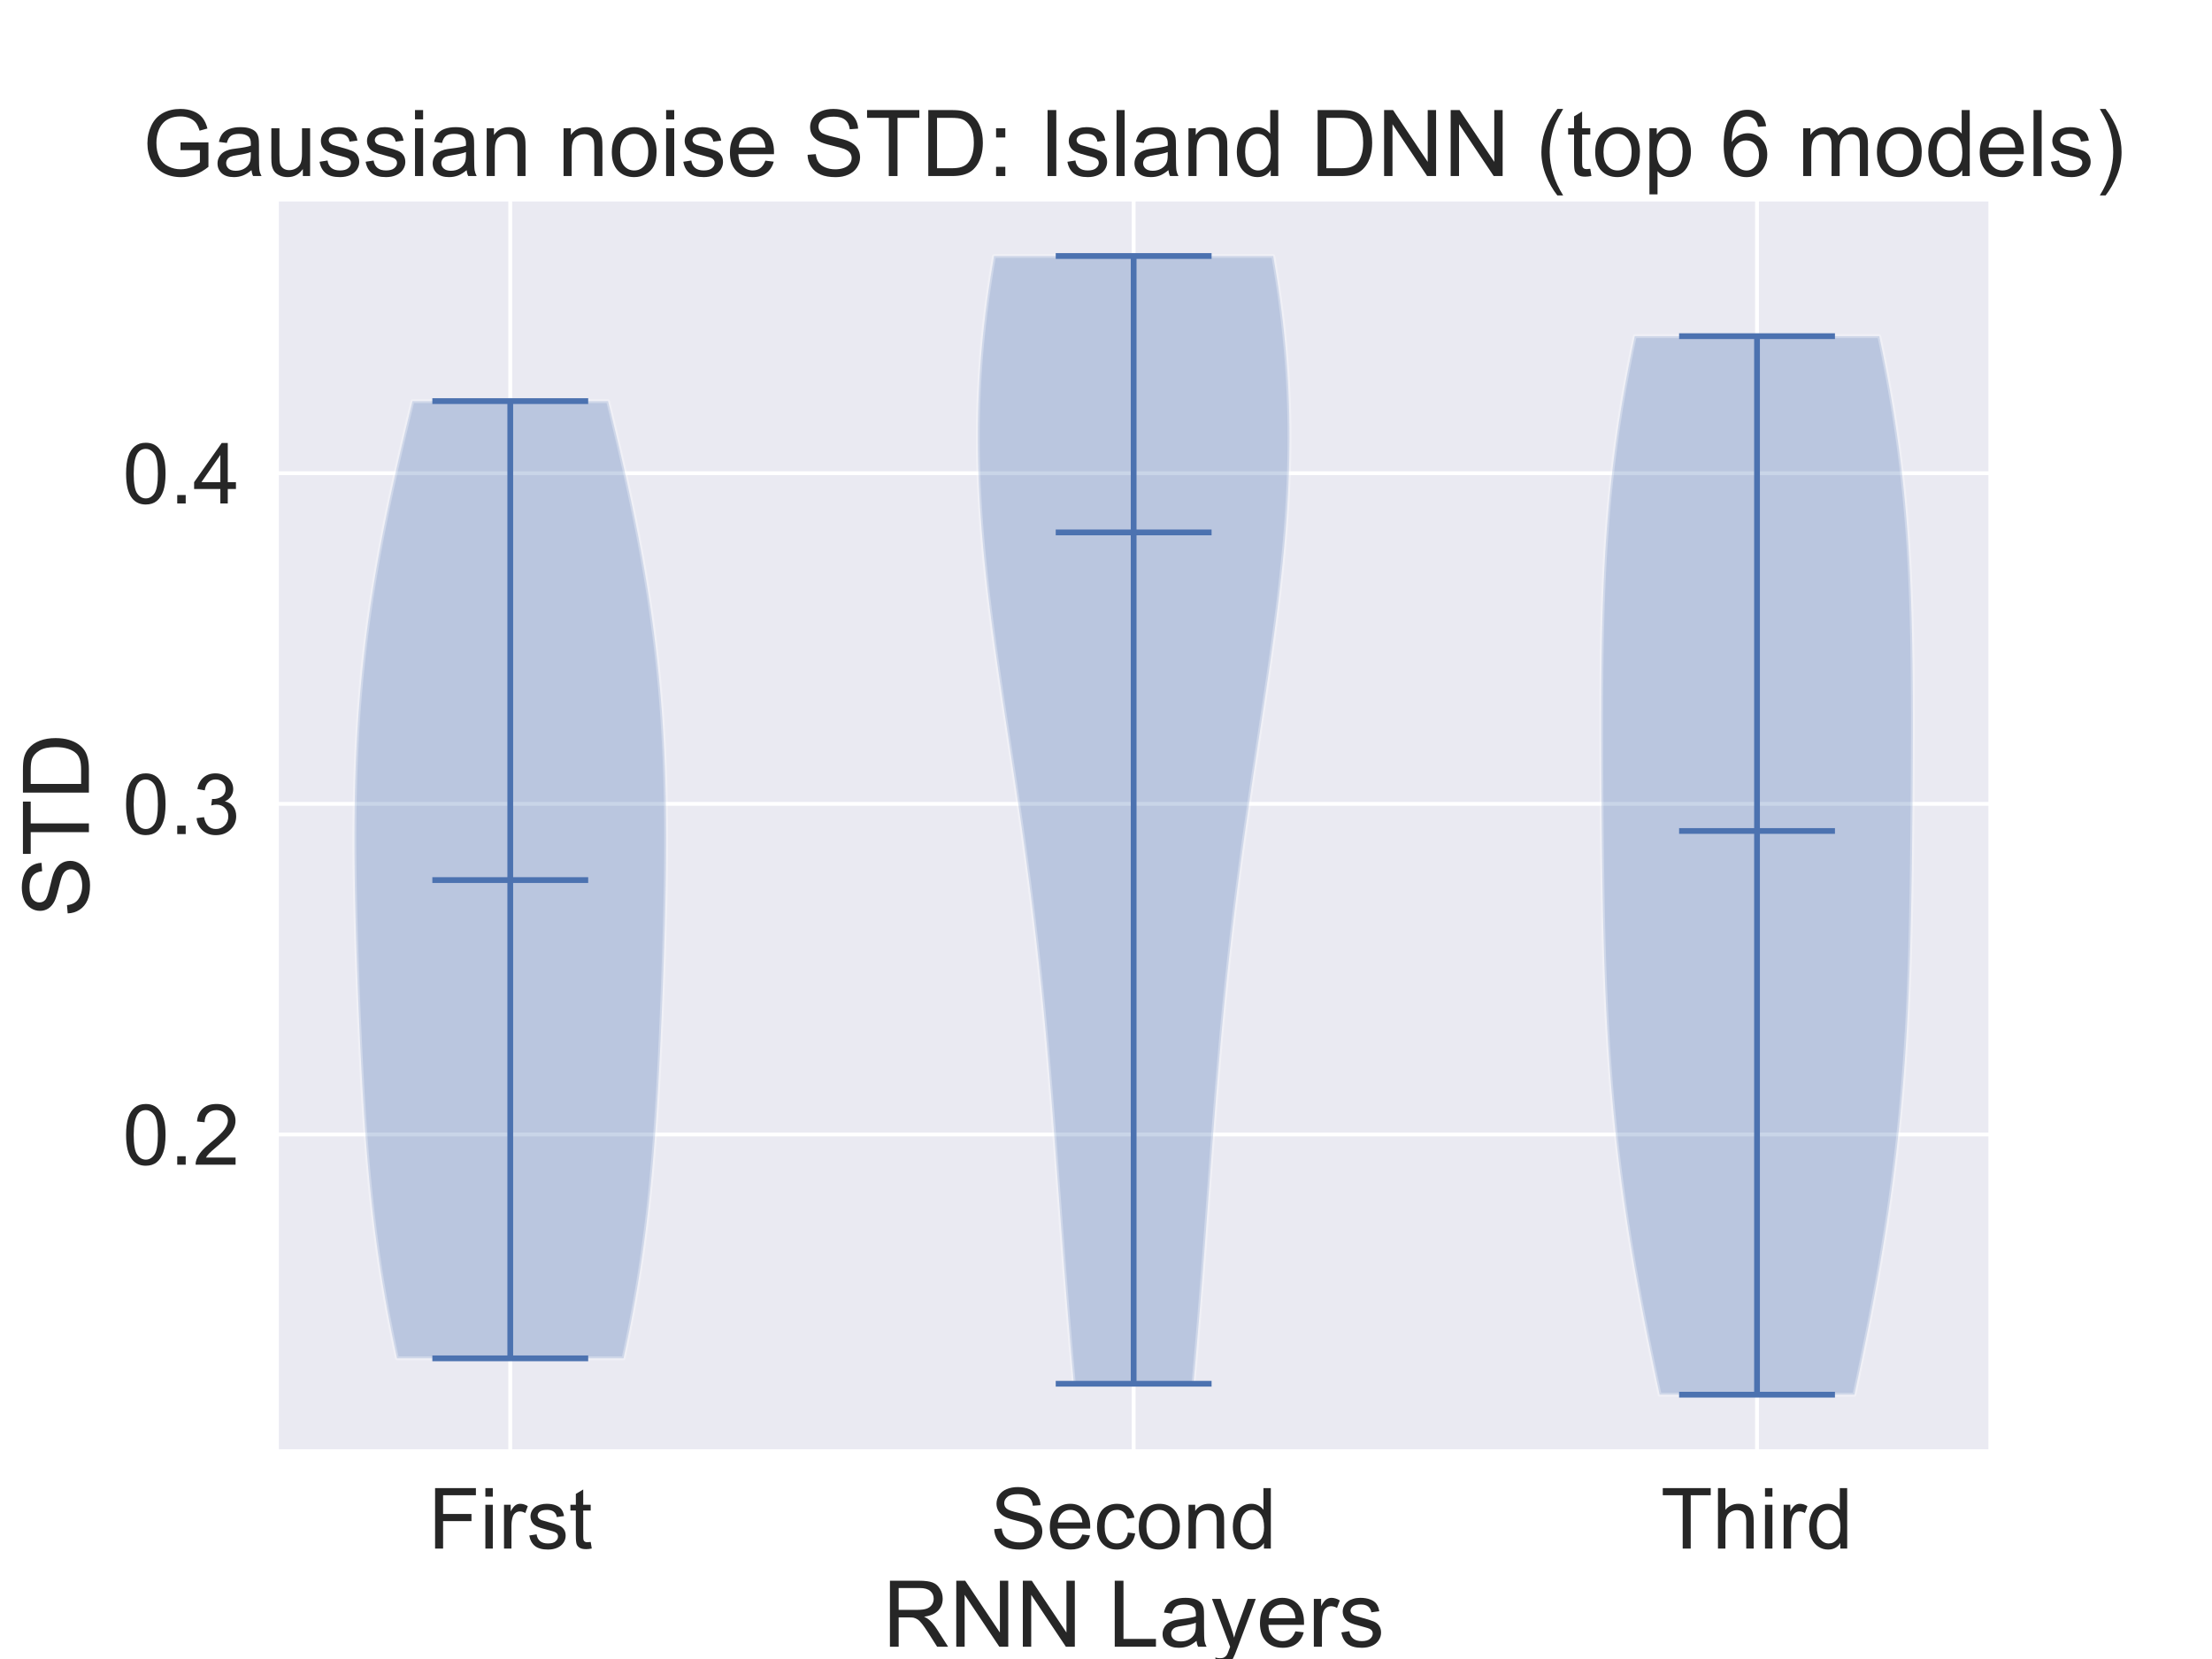 <?xml version="1.0" encoding="utf-8" standalone="no"?>
<!DOCTYPE svg PUBLIC "-//W3C//DTD SVG 1.1//EN"
  "http://www.w3.org/Graphics/SVG/1.1/DTD/svg11.dtd">
<!-- Created with matplotlib (https://matplotlib.org/) -->
<svg height="432pt" version="1.1" viewBox="0 0 576 432" width="576pt" xmlns="http://www.w3.org/2000/svg" xmlns:xlink="http://www.w3.org/1999/xlink">
 <defs>
  <style type="text/css">*{stroke-linecap:butt;stroke-linejoin:round;}</style>
 </defs>
 <g id="figure_1">
  <g id="patch_1">
   <path d="M 0 432 
L 576 432 
L 576 0 
L 0 0 
z
" style="fill:#ffffff;"/>
  </g>
  <g id="axes_1">
   <g id="patch_2">
    <path d="M 72 378 
L 518.4 378 
L 518.4 51.84 
L 72 51.84 
z
" style="fill:#eaeaf2;"/>
   </g>
   <g id="matplotlib.axis_1">
    <g id="xtick_1">
     <g id="line2d_1">
      <path clip-path="url(#pcb057307bc)" d="M 132.873 378 
L 132.873 51.84 
" style="fill:none;stroke:#ffffff;stroke-linecap:round;"/>
     </g>
     <g id="text_1">
      <!-- First -->
      <g style="fill:#262626;" transform="translate(111.491 403.247)scale(0.22 -0.22)">
       <defs>
        <path d="M 8.203 0 
L 8.203 71.578 
L 56.5 71.578 
L 56.5 63.141 
L 17.672 63.141 
L 17.672 40.969 
L 51.266 40.969 
L 51.266 32.516 
L 17.672 32.516 
L 17.672 0 
z
" id="ArialMT-70"/>
        <path d="M 6.641 61.469 
L 6.641 71.578 
L 15.438 71.578 
L 15.438 61.469 
z
M 6.641 0 
L 6.641 51.859 
L 15.438 51.859 
L 15.438 0 
z
" id="ArialMT-105"/>
        <path d="M 6.5 0 
L 6.5 51.859 
L 14.406 51.859 
L 14.406 44 
Q 17.438 49.516 20 51.266 
Q 22.562 53.031 25.641 53.031 
Q 30.078 53.031 34.672 50.203 
L 31.641 42.047 
Q 28.422 43.953 25.203 43.953 
Q 22.312 43.953 20.016 42.219 
Q 17.719 40.484 16.75 37.406 
Q 15.281 32.719 15.281 27.156 
L 15.281 0 
z
" id="ArialMT-114"/>
        <path d="M 3.078 15.484 
L 11.766 16.844 
Q 12.5 11.625 15.844 8.844 
Q 19.188 6.062 25.203 6.062 
Q 31.25 6.062 34.172 8.516 
Q 37.109 10.984 37.109 14.312 
Q 37.109 17.281 34.516 19 
Q 32.719 20.172 25.531 21.969 
Q 15.875 24.422 12.141 26.203 
Q 8.406 27.984 6.469 31.125 
Q 4.547 34.281 4.547 38.094 
Q 4.547 41.547 6.125 44.5 
Q 7.719 47.469 10.453 49.422 
Q 12.5 50.922 16.031 51.969 
Q 19.578 53.031 23.641 53.031 
Q 29.734 53.031 34.344 51.266 
Q 38.969 49.516 41.156 46.5 
Q 43.359 43.5 44.188 38.484 
L 35.594 37.312 
Q 35.016 41.312 32.203 43.547 
Q 29.391 45.797 24.266 45.797 
Q 18.219 45.797 15.625 43.797 
Q 13.031 41.797 13.031 39.109 
Q 13.031 37.406 14.109 36.031 
Q 15.188 34.625 17.484 33.688 
Q 18.797 33.203 25.25 31.453 
Q 34.578 28.953 38.25 27.359 
Q 41.938 25.781 44.031 22.75 
Q 46.141 19.734 46.141 15.234 
Q 46.141 10.844 43.578 6.953 
Q 41.016 3.078 36.172 0.953 
Q 31.344 -1.172 25.25 -1.172 
Q 15.141 -1.172 9.844 3.031 
Q 4.547 7.234 3.078 15.484 
z
" id="ArialMT-115"/>
        <path d="M 25.781 7.859 
L 27.047 0.094 
Q 23.344 -0.688 20.406 -0.688 
Q 15.625 -0.688 12.984 0.828 
Q 10.359 2.344 9.281 4.812 
Q 8.203 7.281 8.203 15.188 
L 8.203 45.016 
L 1.766 45.016 
L 1.766 51.859 
L 8.203 51.859 
L 8.203 64.703 
L 16.938 69.969 
L 16.938 51.859 
L 25.781 51.859 
L 25.781 45.016 
L 16.938 45.016 
L 16.938 14.703 
Q 16.938 10.938 17.406 9.859 
Q 17.875 8.797 18.922 8.156 
Q 19.969 7.516 21.922 7.516 
Q 23.391 7.516 25.781 7.859 
z
" id="ArialMT-116"/>
       </defs>
       <use xlink:href="#ArialMT-70"/>
       <use x="61.084" xlink:href="#ArialMT-105"/>
       <use x="83.301" xlink:href="#ArialMT-114"/>
       <use x="116.602" xlink:href="#ArialMT-115"/>
       <use x="166.602" xlink:href="#ArialMT-116"/>
      </g>
     </g>
    </g>
    <g id="xtick_2">
     <g id="line2d_2">
      <path clip-path="url(#pcb057307bc)" d="M 295.2 378 
L 295.2 51.84 
" style="fill:none;stroke:#ffffff;stroke-linecap:round;"/>
     </g>
     <g id="text_2">
      <!-- Second -->
      <g style="fill:#262626;" transform="translate(257.895 403.247)scale(0.22 -0.22)">
       <defs>
        <path d="M 4.5 23 
L 13.422 23.781 
Q 14.062 18.406 16.375 14.969 
Q 18.703 11.531 23.578 9.406 
Q 28.469 7.281 34.578 7.281 
Q 39.984 7.281 44.141 8.891 
Q 48.297 10.5 50.312 13.297 
Q 52.344 16.109 52.344 19.438 
Q 52.344 22.797 50.391 25.312 
Q 48.438 27.828 43.953 29.547 
Q 41.062 30.672 31.203 33.031 
Q 21.344 35.406 17.391 37.5 
Q 12.25 40.188 9.734 44.156 
Q 7.234 48.141 7.234 53.078 
Q 7.234 58.5 10.297 63.203 
Q 13.375 67.922 19.281 70.359 
Q 25.203 72.797 32.422 72.797 
Q 40.375 72.797 46.453 70.234 
Q 52.547 67.672 55.812 62.688 
Q 59.078 57.719 59.328 51.422 
L 50.25 50.734 
Q 49.516 57.516 45.281 60.984 
Q 41.062 64.453 32.812 64.453 
Q 24.219 64.453 20.281 61.297 
Q 16.359 58.156 16.359 53.719 
Q 16.359 49.859 19.141 47.359 
Q 21.875 44.875 33.422 42.266 
Q 44.969 39.656 49.266 37.703 
Q 55.516 34.812 58.484 30.391 
Q 61.469 25.984 61.469 20.219 
Q 61.469 14.5 58.203 9.438 
Q 54.938 4.391 48.797 1.578 
Q 42.672 -1.219 35.016 -1.219 
Q 25.297 -1.219 18.719 1.609 
Q 12.156 4.438 8.422 10.125 
Q 4.688 15.828 4.5 23 
z
" id="ArialMT-83"/>
        <path d="M 42.094 16.703 
L 51.172 15.578 
Q 49.031 7.625 43.219 3.219 
Q 37.406 -1.172 28.375 -1.172 
Q 17 -1.172 10.328 5.828 
Q 3.656 12.844 3.656 25.484 
Q 3.656 38.578 10.391 45.797 
Q 17.141 53.031 27.875 53.031 
Q 38.281 53.031 44.875 45.953 
Q 51.469 38.875 51.469 26.031 
Q 51.469 25.25 51.422 23.688 
L 12.75 23.688 
Q 13.234 15.141 17.578 10.594 
Q 21.922 6.062 28.422 6.062 
Q 33.25 6.062 36.672 8.594 
Q 40.094 11.141 42.094 16.703 
z
M 13.234 30.906 
L 42.188 30.906 
Q 41.609 37.453 38.875 40.719 
Q 34.672 45.797 27.984 45.797 
Q 21.922 45.797 17.797 41.75 
Q 13.672 37.703 13.234 30.906 
z
" id="ArialMT-101"/>
        <path d="M 40.438 19 
L 49.078 17.875 
Q 47.656 8.938 41.812 3.875 
Q 35.984 -1.172 27.484 -1.172 
Q 16.844 -1.172 10.375 5.781 
Q 3.906 12.75 3.906 25.734 
Q 3.906 34.125 6.688 40.422 
Q 9.469 46.734 15.156 49.875 
Q 20.844 53.031 27.547 53.031 
Q 35.984 53.031 41.359 48.75 
Q 46.734 44.484 48.25 36.625 
L 39.703 35.297 
Q 38.484 40.531 35.375 43.156 
Q 32.281 45.797 27.875 45.797 
Q 21.234 45.797 17.078 41.031 
Q 12.938 36.281 12.938 25.984 
Q 12.938 15.531 16.938 10.797 
Q 20.953 6.062 27.391 6.062 
Q 32.562 6.062 36.031 9.234 
Q 39.5 12.406 40.438 19 
z
" id="ArialMT-99"/>
        <path d="M 3.328 25.922 
Q 3.328 40.328 11.328 47.266 
Q 18.016 53.031 27.641 53.031 
Q 38.328 53.031 45.109 46.016 
Q 51.906 39.016 51.906 26.656 
Q 51.906 16.656 48.906 10.906 
Q 45.906 5.172 40.156 2 
Q 34.422 -1.172 27.641 -1.172 
Q 16.75 -1.172 10.031 5.812 
Q 3.328 12.797 3.328 25.922 
z
M 12.359 25.922 
Q 12.359 15.969 16.703 11.016 
Q 21.047 6.062 27.641 6.062 
Q 34.188 6.062 38.531 11.031 
Q 42.875 16.016 42.875 26.219 
Q 42.875 35.844 38.5 40.797 
Q 34.125 45.75 27.641 45.75 
Q 21.047 45.75 16.703 40.812 
Q 12.359 35.891 12.359 25.922 
z
" id="ArialMT-111"/>
        <path d="M 6.594 0 
L 6.594 51.859 
L 14.5 51.859 
L 14.5 44.484 
Q 20.219 53.031 31 53.031 
Q 35.688 53.031 39.625 51.344 
Q 43.562 49.656 45.516 46.922 
Q 47.469 44.188 48.25 40.438 
Q 48.734 37.984 48.734 31.891 
L 48.734 0 
L 39.938 0 
L 39.938 31.547 
Q 39.938 36.922 38.906 39.578 
Q 37.891 42.234 35.281 43.812 
Q 32.672 45.406 29.156 45.406 
Q 23.531 45.406 19.453 41.844 
Q 15.375 38.281 15.375 28.328 
L 15.375 0 
z
" id="ArialMT-110"/>
        <path d="M 40.234 0 
L 40.234 6.547 
Q 35.297 -1.172 25.734 -1.172 
Q 19.531 -1.172 14.328 2.25 
Q 9.125 5.672 6.266 11.797 
Q 3.422 17.922 3.422 25.875 
Q 3.422 33.641 6 39.969 
Q 8.594 46.297 13.766 49.656 
Q 18.953 53.031 25.344 53.031 
Q 30.031 53.031 33.688 51.047 
Q 37.359 49.078 39.656 45.906 
L 39.656 71.578 
L 48.391 71.578 
L 48.391 0 
z
M 12.453 25.875 
Q 12.453 15.922 16.641 10.984 
Q 20.844 6.062 26.562 6.062 
Q 32.328 6.062 36.344 10.766 
Q 40.375 15.484 40.375 25.141 
Q 40.375 35.797 36.266 40.766 
Q 32.172 45.75 26.172 45.75 
Q 20.312 45.75 16.375 40.969 
Q 12.453 36.188 12.453 25.875 
z
" id="ArialMT-100"/>
       </defs>
       <use xlink:href="#ArialMT-83"/>
       <use x="66.699" xlink:href="#ArialMT-101"/>
       <use x="122.314" xlink:href="#ArialMT-99"/>
       <use x="172.314" xlink:href="#ArialMT-111"/>
       <use x="227.93" xlink:href="#ArialMT-110"/>
       <use x="283.545" xlink:href="#ArialMT-100"/>
      </g>
     </g>
    </g>
    <g id="xtick_3">
     <g id="line2d_3">
      <path clip-path="url(#pcb057307bc)" d="M 457.527 378 
L 457.527 51.84 
" style="fill:none;stroke:#ffffff;stroke-linecap:round;"/>
     </g>
     <g id="text_3">
      <!-- Third -->
      <g style="fill:#262626;" transform="translate(432.468 403.247)scale(0.22 -0.22)">
       <defs>
        <path d="M 25.922 0 
L 25.922 63.141 
L 2.344 63.141 
L 2.344 71.578 
L 59.078 71.578 
L 59.078 63.141 
L 35.406 63.141 
L 35.406 0 
z
" id="ArialMT-84"/>
        <path d="M 6.594 0 
L 6.594 71.578 
L 15.375 71.578 
L 15.375 45.906 
Q 21.531 53.031 30.906 53.031 
Q 36.672 53.031 40.922 50.75 
Q 45.172 48.484 47 44.484 
Q 48.828 40.484 48.828 32.859 
L 48.828 0 
L 40.047 0 
L 40.047 32.859 
Q 40.047 39.453 37.188 42.453 
Q 34.328 45.453 29.109 45.453 
Q 25.203 45.453 21.75 43.422 
Q 18.312 41.406 16.844 37.938 
Q 15.375 34.469 15.375 28.375 
L 15.375 0 
z
" id="ArialMT-104"/>
       </defs>
       <use xlink:href="#ArialMT-84"/>
       <use x="61.084" xlink:href="#ArialMT-104"/>
       <use x="116.699" xlink:href="#ArialMT-105"/>
       <use x="138.916" xlink:href="#ArialMT-114"/>
       <use x="172.217" xlink:href="#ArialMT-100"/>
      </g>
     </g>
    </g>
    <g id="text_4">
     <!-- RNN Layers -->
     <g style="fill:#262626;" transform="translate(229.852 428.798)scale(0.24 -0.24)">
      <defs>
       <path d="M 7.859 0 
L 7.859 71.578 
L 39.594 71.578 
Q 49.172 71.578 54.141 69.641 
Q 59.125 67.719 62.109 62.828 
Q 65.094 57.953 65.094 52.047 
Q 65.094 44.438 60.156 39.203 
Q 55.219 33.984 44.922 32.562 
Q 48.688 30.766 50.641 29 
Q 54.781 25.203 58.5 19.484 
L 70.953 0 
L 59.031 0 
L 49.562 14.891 
Q 45.406 21.344 42.719 24.75 
Q 40.047 28.172 37.922 29.531 
Q 35.797 30.906 33.594 31.453 
Q 31.984 31.781 28.328 31.781 
L 17.328 31.781 
L 17.328 0 
z
M 17.328 39.984 
L 37.703 39.984 
Q 44.188 39.984 47.844 41.328 
Q 51.516 42.672 53.422 45.625 
Q 55.328 48.578 55.328 52.047 
Q 55.328 57.125 51.641 60.391 
Q 47.953 63.672 39.984 63.672 
L 17.328 63.672 
z
" id="ArialMT-82"/>
       <path d="M 7.625 0 
L 7.625 71.578 
L 17.328 71.578 
L 54.938 15.375 
L 54.938 71.578 
L 64.016 71.578 
L 64.016 0 
L 54.297 0 
L 16.703 56.25 
L 16.703 0 
z
" id="ArialMT-78"/>
       <path id="ArialMT-32"/>
       <path d="M 7.328 0 
L 7.328 71.578 
L 16.797 71.578 
L 16.797 8.453 
L 52.047 8.453 
L 52.047 0 
z
" id="ArialMT-76"/>
       <path d="M 40.438 6.391 
Q 35.547 2.25 31.031 0.531 
Q 26.516 -1.172 21.344 -1.172 
Q 12.797 -1.172 8.203 3 
Q 3.609 7.172 3.609 13.672 
Q 3.609 17.484 5.344 20.625 
Q 7.078 23.781 9.891 25.688 
Q 12.703 27.594 16.219 28.562 
Q 18.797 29.25 24.031 29.891 
Q 34.672 31.156 39.703 32.906 
Q 39.75 34.719 39.75 35.203 
Q 39.75 40.578 37.25 42.781 
Q 33.891 45.75 27.25 45.75 
Q 21.047 45.75 18.094 43.578 
Q 15.141 41.406 13.719 35.891 
L 5.125 37.062 
Q 6.297 42.578 8.984 45.969 
Q 11.672 49.359 16.75 51.188 
Q 21.828 53.031 28.516 53.031 
Q 35.156 53.031 39.297 51.469 
Q 43.453 49.906 45.406 47.531 
Q 47.359 45.172 48.141 41.547 
Q 48.578 39.312 48.578 33.453 
L 48.578 21.734 
Q 48.578 9.469 49.141 6.219 
Q 49.703 2.984 51.375 0 
L 42.188 0 
Q 40.828 2.734 40.438 6.391 
z
M 39.703 26.031 
Q 34.906 24.078 25.344 22.703 
Q 19.922 21.922 17.672 20.938 
Q 15.438 19.969 14.203 18.094 
Q 12.984 16.219 12.984 13.922 
Q 12.984 10.406 15.641 8.062 
Q 18.312 5.719 23.438 5.719 
Q 28.516 5.719 32.469 7.938 
Q 36.422 10.156 38.281 14.016 
Q 39.703 17 39.703 22.797 
z
" id="ArialMT-97"/>
       <path d="M 6.203 -19.969 
L 5.219 -11.719 
Q 8.109 -12.5 10.25 -12.5 
Q 13.188 -12.5 14.938 -11.516 
Q 16.703 -10.547 17.828 -8.797 
Q 18.656 -7.469 20.516 -2.25 
Q 20.75 -1.516 21.297 -0.094 
L 1.609 51.859 
L 11.078 51.859 
L 21.875 21.828 
Q 23.969 16.109 25.641 9.812 
Q 27.156 15.875 29.25 21.625 
L 40.328 51.859 
L 49.125 51.859 
L 29.391 -0.875 
Q 26.219 -9.422 24.469 -12.641 
Q 22.125 -17 19.094 -19.016 
Q 16.062 -21.047 11.859 -21.047 
Q 9.328 -21.047 6.203 -19.969 
z
" id="ArialMT-121"/>
      </defs>
      <use xlink:href="#ArialMT-82"/>
      <use x="72.217" xlink:href="#ArialMT-78"/>
      <use x="144.434" xlink:href="#ArialMT-78"/>
      <use x="216.65" xlink:href="#ArialMT-32"/>
      <use x="244.434" xlink:href="#ArialMT-76"/>
      <use x="300.049" xlink:href="#ArialMT-97"/>
      <use x="355.664" xlink:href="#ArialMT-121"/>
      <use x="405.664" xlink:href="#ArialMT-101"/>
      <use x="461.279" xlink:href="#ArialMT-114"/>
      <use x="494.58" xlink:href="#ArialMT-115"/>
     </g>
    </g>
   </g>
   <g id="matplotlib.axis_2">
    <g id="ytick_1">
     <g id="line2d_4">
      <path clip-path="url(#pcb057307bc)" d="M 72 295.411 
L 518.4 295.411 
" style="fill:none;stroke:#ffffff;stroke-linecap:round;"/>
     </g>
     <g id="text_5">
      <!-- 0.2 -->
      <g style="fill:#262626;" transform="translate(31.92 303.285)scale(0.22 -0.22)">
       <defs>
        <path d="M 4.156 35.297 
Q 4.156 48 6.766 55.734 
Q 9.375 63.484 14.516 67.672 
Q 19.672 71.875 27.484 71.875 
Q 33.25 71.875 37.594 69.547 
Q 41.938 67.234 44.766 62.859 
Q 47.609 58.5 49.219 52.219 
Q 50.828 45.953 50.828 35.297 
Q 50.828 22.703 48.234 14.969 
Q 45.656 7.234 40.5 3 
Q 35.359 -1.219 27.484 -1.219 
Q 17.141 -1.219 11.234 6.203 
Q 4.156 15.141 4.156 35.297 
z
M 13.188 35.297 
Q 13.188 17.672 17.312 11.828 
Q 21.438 6 27.484 6 
Q 33.547 6 37.672 11.859 
Q 41.797 17.719 41.797 35.297 
Q 41.797 52.984 37.672 58.781 
Q 33.547 64.594 27.391 64.594 
Q 21.344 64.594 17.719 59.469 
Q 13.188 52.938 13.188 35.297 
z
" id="ArialMT-48"/>
        <path d="M 9.078 0 
L 9.078 10.016 
L 19.094 10.016 
L 19.094 0 
z
" id="ArialMT-46"/>
        <path d="M 50.344 8.453 
L 50.344 0 
L 3.031 0 
Q 2.938 3.172 4.047 6.109 
Q 5.859 10.938 9.828 15.625 
Q 13.812 20.312 21.344 26.469 
Q 33.016 36.031 37.109 41.625 
Q 41.219 47.219 41.219 52.203 
Q 41.219 57.422 37.469 61 
Q 33.734 64.594 27.734 64.594 
Q 21.391 64.594 17.578 60.781 
Q 13.766 56.984 13.719 50.25 
L 4.688 51.172 
Q 5.609 61.281 11.656 66.578 
Q 17.719 71.875 27.938 71.875 
Q 38.234 71.875 44.234 66.156 
Q 50.25 60.453 50.25 52 
Q 50.25 47.703 48.484 43.547 
Q 46.734 39.406 42.656 34.812 
Q 38.578 30.219 29.109 22.219 
Q 21.188 15.578 18.938 13.203 
Q 16.703 10.844 15.234 8.453 
z
" id="ArialMT-50"/>
       </defs>
       <use xlink:href="#ArialMT-48"/>
       <use x="55.615" xlink:href="#ArialMT-46"/>
       <use x="83.398" xlink:href="#ArialMT-50"/>
      </g>
     </g>
    </g>
    <g id="ytick_2">
     <g id="line2d_5">
      <path clip-path="url(#pcb057307bc)" d="M 72 209.321 
L 518.4 209.321 
" style="fill:none;stroke:#ffffff;stroke-linecap:round;"/>
     </g>
     <g id="text_6">
      <!-- 0.3 -->
      <g style="fill:#262626;" transform="translate(31.92 217.194)scale(0.22 -0.22)">
       <defs>
        <path d="M 4.203 18.891 
L 12.984 20.062 
Q 14.5 12.594 18.141 9.297 
Q 21.781 6 27 6 
Q 33.203 6 37.469 10.297 
Q 41.75 14.594 41.75 20.953 
Q 41.75 27 37.797 30.922 
Q 33.844 34.859 27.734 34.859 
Q 25.25 34.859 21.531 33.891 
L 22.516 41.609 
Q 23.391 41.5 23.922 41.5 
Q 29.547 41.5 34.031 44.422 
Q 38.531 47.359 38.531 53.469 
Q 38.531 58.297 35.25 61.469 
Q 31.984 64.656 26.812 64.656 
Q 21.688 64.656 18.266 61.422 
Q 14.844 58.203 13.875 51.766 
L 5.078 53.328 
Q 6.688 62.156 12.391 67.016 
Q 18.109 71.875 26.609 71.875 
Q 32.469 71.875 37.391 69.359 
Q 42.328 66.844 44.938 62.5 
Q 47.562 58.156 47.562 53.266 
Q 47.562 48.641 45.062 44.828 
Q 42.578 41.016 37.703 38.766 
Q 44.047 37.312 47.562 32.688 
Q 51.078 28.078 51.078 21.141 
Q 51.078 11.766 44.234 5.25 
Q 37.406 -1.266 26.953 -1.266 
Q 17.531 -1.266 11.297 4.344 
Q 5.078 9.969 4.203 18.891 
z
" id="ArialMT-51"/>
       </defs>
       <use xlink:href="#ArialMT-48"/>
       <use x="55.615" xlink:href="#ArialMT-46"/>
       <use x="83.398" xlink:href="#ArialMT-51"/>
      </g>
     </g>
    </g>
    <g id="ytick_3">
     <g id="line2d_6">
      <path clip-path="url(#pcb057307bc)" d="M 72 123.23 
L 518.4 123.23 
" style="fill:none;stroke:#ffffff;stroke-linecap:round;"/>
     </g>
     <g id="text_7">
      <!-- 0.4 -->
      <g style="fill:#262626;" transform="translate(31.92 131.104)scale(0.22 -0.22)">
       <defs>
        <path d="M 32.328 0 
L 32.328 17.141 
L 1.266 17.141 
L 1.266 25.203 
L 33.938 71.578 
L 41.109 71.578 
L 41.109 25.203 
L 50.781 25.203 
L 50.781 17.141 
L 41.109 17.141 
L 41.109 0 
z
M 32.328 25.203 
L 32.328 57.469 
L 9.906 25.203 
z
" id="ArialMT-52"/>
       </defs>
       <use xlink:href="#ArialMT-48"/>
       <use x="55.615" xlink:href="#ArialMT-46"/>
       <use x="83.398" xlink:href="#ArialMT-52"/>
      </g>
     </g>
    </g>
    <g id="text_8">
     <!-- STD -->
     <g style="fill:#262626;" transform="translate(23.15 238.92)rotate(-90)scale(0.24 -0.24)">
      <defs>
       <path d="M 7.719 0 
L 7.719 71.578 
L 32.375 71.578 
Q 40.719 71.578 45.125 70.562 
Q 51.266 69.141 55.609 65.438 
Q 61.281 60.641 64.078 53.188 
Q 66.891 45.75 66.891 36.188 
Q 66.891 28.031 64.984 21.734 
Q 63.094 15.438 60.109 11.297 
Q 57.125 7.172 53.578 4.797 
Q 50.047 2.438 45.047 1.219 
Q 40.047 0 33.547 0 
z
M 17.188 8.453 
L 32.469 8.453 
Q 39.547 8.453 43.578 9.766 
Q 47.609 11.078 50 13.484 
Q 53.375 16.844 55.25 22.531 
Q 57.125 28.219 57.125 36.328 
Q 57.125 47.562 53.438 53.594 
Q 49.75 59.625 44.484 61.672 
Q 40.672 63.141 32.234 63.141 
L 17.188 63.141 
z
" id="ArialMT-68"/>
      </defs>
      <use xlink:href="#ArialMT-83"/>
      <use x="66.699" xlink:href="#ArialMT-84"/>
      <use x="127.783" xlink:href="#ArialMT-68"/>
     </g>
    </g>
   </g>
   <g id="PolyCollection_1">
    <defs>
     <path d="M 162.366 -78.291 
L 103.38 -78.291 
L 102.837 -80.809 
L 102.311 -83.326 
L 101.802 -85.844 
L 101.31 -88.362 
L 100.836 -90.88 
L 100.38 -93.398 
L 99.941 -95.915 
L 99.521 -98.433 
L 99.119 -100.951 
L 98.735 -103.469 
L 98.368 -105.986 
L 98.019 -108.504 
L 97.687 -111.022 
L 97.372 -113.54 
L 97.073 -116.057 
L 96.789 -118.575 
L 96.521 -121.093 
L 96.267 -123.611 
L 96.027 -126.128 
L 95.8 -128.646 
L 95.585 -131.164 
L 95.382 -133.682 
L 95.19 -136.199 
L 95.008 -138.717 
L 94.836 -141.235 
L 94.672 -143.753 
L 94.517 -146.27 
L 94.369 -148.788 
L 94.228 -151.306 
L 94.093 -153.824 
L 93.964 -156.341 
L 93.84 -158.859 
L 93.721 -161.377 
L 93.606 -163.895 
L 93.496 -166.413 
L 93.39 -168.93 
L 93.288 -171.448 
L 93.19 -173.966 
L 93.095 -176.484 
L 93.004 -179.001 
L 92.917 -181.519 
L 92.834 -184.037 
L 92.755 -186.555 
L 92.681 -189.072 
L 92.612 -191.59 
L 92.549 -194.108 
L 92.491 -196.626 
L 92.439 -199.143 
L 92.394 -201.661 
L 92.356 -204.179 
L 92.327 -206.697 
L 92.305 -209.214 
L 92.293 -211.732 
L 92.291 -214.25 
L 92.299 -216.768 
L 92.318 -219.285 
L 92.349 -221.803 
L 92.391 -224.321 
L 92.447 -226.839 
L 92.516 -229.356 
L 92.6 -231.874 
L 92.697 -234.392 
L 92.81 -236.91 
L 92.938 -239.428 
L 93.082 -241.945 
L 93.242 -244.463 
L 93.419 -246.981 
L 93.612 -249.499 
L 93.823 -252.016 
L 94.051 -254.534 
L 94.297 -257.052 
L 94.56 -259.57 
L 94.84 -262.087 
L 95.138 -264.605 
L 95.454 -267.123 
L 95.787 -269.641 
L 96.138 -272.158 
L 96.505 -274.676 
L 96.889 -277.194 
L 97.29 -279.712 
L 97.707 -282.229 
L 98.14 -284.747 
L 98.588 -287.265 
L 99.051 -289.783 
L 99.529 -292.3 
L 100.021 -294.818 
L 100.526 -297.336 
L 101.044 -299.854 
L 101.574 -302.372 
L 102.116 -304.889 
L 102.67 -307.407 
L 103.233 -309.925 
L 103.806 -312.443 
L 104.389 -314.96 
L 104.979 -317.478 
L 105.577 -319.996 
L 106.182 -322.514 
L 106.793 -325.031 
L 107.409 -327.549 
L 158.337 -327.549 
L 158.337 -327.549 
L 158.953 -325.031 
L 159.564 -322.514 
L 160.168 -319.996 
L 160.766 -317.478 
L 161.357 -314.96 
L 161.939 -312.443 
L 162.512 -309.925 
L 163.076 -307.407 
L 163.629 -304.889 
L 164.171 -302.372 
L 164.702 -299.854 
L 165.22 -297.336 
L 165.725 -294.818 
L 166.217 -292.3 
L 166.694 -289.783 
L 167.158 -287.265 
L 167.606 -284.747 
L 168.039 -282.229 
L 168.456 -279.712 
L 168.856 -277.194 
L 169.241 -274.676 
L 169.608 -272.158 
L 169.958 -269.641 
L 170.291 -267.123 
L 170.607 -264.605 
L 170.905 -262.087 
L 171.186 -259.57 
L 171.449 -257.052 
L 171.694 -254.534 
L 171.922 -252.016 
L 172.133 -249.499 
L 172.327 -246.981 
L 172.503 -244.463 
L 172.664 -241.945 
L 172.808 -239.428 
L 172.936 -236.91 
L 173.048 -234.392 
L 173.146 -231.874 
L 173.229 -229.356 
L 173.298 -226.839 
L 173.354 -224.321 
L 173.397 -221.803 
L 173.428 -219.285 
L 173.447 -216.768 
L 173.455 -214.25 
L 173.452 -211.732 
L 173.44 -209.214 
L 173.419 -206.697 
L 173.389 -204.179 
L 173.351 -201.661 
L 173.307 -199.143 
L 173.255 -196.626 
L 173.197 -194.108 
L 173.133 -191.59 
L 173.064 -189.072 
L 172.99 -186.555 
L 172.911 -184.037 
L 172.828 -181.519 
L 172.741 -179.001 
L 172.651 -176.484 
L 172.556 -173.966 
L 172.457 -171.448 
L 172.355 -168.93 
L 172.249 -166.413 
L 172.139 -163.895 
L 172.025 -161.377 
L 171.906 -158.859 
L 171.782 -156.341 
L 171.653 -153.824 
L 171.518 -151.306 
L 171.377 -148.788 
L 171.229 -146.27 
L 171.073 -143.753 
L 170.91 -141.235 
L 170.737 -138.717 
L 170.555 -136.199 
L 170.363 -133.682 
L 170.16 -131.164 
L 169.946 -128.646 
L 169.719 -126.128 
L 169.479 -123.611 
L 169.225 -121.093 
L 168.956 -118.575 
L 168.673 -116.057 
L 168.374 -113.54 
L 168.059 -111.022 
L 167.727 -108.504 
L 167.377 -105.986 
L 167.011 -103.469 
L 166.627 -100.951 
L 166.224 -98.433 
L 165.804 -95.915 
L 165.366 -93.398 
L 164.91 -90.88 
L 164.435 -88.362 
L 163.943 -85.844 
L 163.434 -83.326 
L 162.908 -80.809 
L 162.366 -78.291 
z
" id="m5ed5c07820" style="stroke:#ffffff;stroke-opacity:0.3;"/>
    </defs>
    <g clip-path="url(#pcb057307bc)">
     <use style="fill:#4c72b0;fill-opacity:0.3;stroke:#ffffff;stroke-opacity:0.3;" x="0" xlink:href="#m5ed5c07820" y="432"/>
    </g>
   </g>
   <g id="PolyCollection_2">
    <defs>
     <path d="M 310.767 -71.675 
L 279.633 -71.675 
L 279.365 -74.642 
L 279.101 -77.608 
L 278.842 -80.574 
L 278.588 -83.54 
L 278.338 -86.507 
L 278.092 -89.473 
L 277.851 -92.439 
L 277.613 -95.405 
L 277.379 -98.372 
L 277.148 -101.338 
L 276.92 -104.304 
L 276.694 -107.27 
L 276.471 -110.237 
L 276.249 -113.203 
L 276.028 -116.169 
L 275.809 -119.135 
L 275.589 -122.102 
L 275.369 -125.068 
L 275.148 -128.034 
L 274.926 -131 
L 274.703 -133.967 
L 274.477 -136.933 
L 274.248 -139.899 
L 274.015 -142.865 
L 273.779 -145.832 
L 273.538 -148.798 
L 273.292 -151.764 
L 273.041 -154.73 
L 272.784 -157.697 
L 272.521 -160.663 
L 272.251 -163.629 
L 271.973 -166.595 
L 271.688 -169.562 
L 271.396 -172.528 
L 271.095 -175.494 
L 270.785 -178.461 
L 270.467 -181.427 
L 270.14 -184.393 
L 269.804 -187.359 
L 269.46 -190.326 
L 269.106 -193.292 
L 268.743 -196.258 
L 268.371 -199.224 
L 267.99 -202.191 
L 267.601 -205.157 
L 267.204 -208.123 
L 266.799 -211.089 
L 266.386 -214.056 
L 265.966 -217.022 
L 265.54 -219.988 
L 265.108 -222.954 
L 264.67 -225.921 
L 264.229 -228.887 
L 263.783 -231.853 
L 263.335 -234.819 
L 262.885 -237.786 
L 262.434 -240.752 
L 261.984 -243.718 
L 261.535 -246.684 
L 261.088 -249.651 
L 260.646 -252.617 
L 260.208 -255.583 
L 259.777 -258.549 
L 259.353 -261.516 
L 258.939 -264.482 
L 258.535 -267.448 
L 258.143 -270.414 
L 257.764 -273.381 
L 257.4 -276.347 
L 257.053 -279.313 
L 256.723 -282.279 
L 256.412 -285.246 
L 256.121 -288.212 
L 255.853 -291.178 
L 255.607 -294.144 
L 255.386 -297.111 
L 255.191 -300.077 
L 255.022 -303.043 
L 254.881 -306.009 
L 254.77 -308.976 
L 254.688 -311.942 
L 254.637 -314.908 
L 254.618 -317.874 
L 254.631 -320.841 
L 254.677 -323.807 
L 254.757 -326.773 
L 254.87 -329.739 
L 255.017 -332.706 
L 255.199 -335.672 
L 255.414 -338.638 
L 255.664 -341.605 
L 255.948 -344.571 
L 256.266 -347.537 
L 256.617 -350.503 
L 257.001 -353.47 
L 257.417 -356.436 
L 257.864 -359.402 
L 258.342 -362.368 
L 258.849 -365.335 
L 331.551 -365.335 
L 331.551 -365.335 
L 332.058 -362.368 
L 332.536 -359.402 
L 332.983 -356.436 
L 333.399 -353.47 
L 333.783 -350.503 
L 334.134 -347.537 
L 334.452 -344.571 
L 334.736 -341.605 
L 334.986 -338.638 
L 335.201 -335.672 
L 335.383 -332.706 
L 335.53 -329.739 
L 335.643 -326.773 
L 335.723 -323.807 
L 335.769 -320.841 
L 335.782 -317.874 
L 335.763 -314.908 
L 335.712 -311.942 
L 335.63 -308.976 
L 335.519 -306.009 
L 335.378 -303.043 
L 335.209 -300.077 
L 335.014 -297.111 
L 334.793 -294.144 
L 334.547 -291.178 
L 334.279 -288.212 
L 333.988 -285.246 
L 333.677 -282.279 
L 333.347 -279.313 
L 333 -276.347 
L 332.636 -273.381 
L 332.257 -270.414 
L 331.865 -267.448 
L 331.461 -264.482 
L 331.047 -261.516 
L 330.623 -258.549 
L 330.192 -255.583 
L 329.754 -252.617 
L 329.312 -249.651 
L 328.865 -246.684 
L 328.416 -243.718 
L 327.966 -240.752 
L 327.515 -237.786 
L 327.065 -234.819 
L 326.617 -231.853 
L 326.171 -228.887 
L 325.73 -225.921 
L 325.292 -222.954 
L 324.86 -219.988 
L 324.434 -217.022 
L 324.014 -214.056 
L 323.601 -211.089 
L 323.196 -208.123 
L 322.799 -205.157 
L 322.41 -202.191 
L 322.029 -199.224 
L 321.657 -196.258 
L 321.294 -193.292 
L 320.94 -190.326 
L 320.596 -187.359 
L 320.26 -184.393 
L 319.933 -181.427 
L 319.615 -178.461 
L 319.305 -175.494 
L 319.004 -172.528 
L 318.712 -169.562 
L 318.427 -166.595 
L 318.149 -163.629 
L 317.879 -160.663 
L 317.616 -157.697 
L 317.359 -154.73 
L 317.108 -151.764 
L 316.862 -148.798 
L 316.621 -145.832 
L 316.385 -142.865 
L 316.152 -139.899 
L 315.923 -136.933 
L 315.697 -133.967 
L 315.474 -131 
L 315.252 -128.034 
L 315.031 -125.068 
L 314.811 -122.102 
L 314.591 -119.135 
L 314.372 -116.169 
L 314.151 -113.203 
L 313.929 -110.237 
L 313.706 -107.27 
L 313.48 -104.304 
L 313.252 -101.338 
L 313.021 -98.372 
L 312.787 -95.405 
L 312.549 -92.439 
L 312.308 -89.473 
L 312.062 -86.507 
L 311.812 -83.54 
L 311.558 -80.574 
L 311.299 -77.608 
L 311.035 -74.642 
L 310.767 -71.675 
z
" id="m895faf22a2" style="stroke:#ffffff;stroke-opacity:0.3;"/>
    </defs>
    <g clip-path="url(#pcb057307bc)">
     <use style="fill:#4c72b0;fill-opacity:0.3;stroke:#ffffff;stroke-opacity:0.3;" x="0" xlink:href="#m895faf22a2" y="432"/>
    </g>
   </g>
   <g id="PolyCollection_3">
    <defs>
     <path d="M 482.889 -68.825 
L 432.166 -68.825 
L 431.571 -71.61 
L 430.983 -74.394 
L 430.401 -77.178 
L 429.828 -79.962 
L 429.262 -82.747 
L 428.705 -85.531 
L 428.158 -88.315 
L 427.622 -91.099 
L 427.096 -93.884 
L 426.582 -96.668 
L 426.08 -99.452 
L 425.59 -102.236 
L 425.114 -105.02 
L 424.651 -107.805 
L 424.202 -110.589 
L 423.768 -113.373 
L 423.348 -116.157 
L 422.943 -118.942 
L 422.553 -121.726 
L 422.179 -124.51 
L 421.82 -127.294 
L 421.477 -130.078 
L 421.15 -132.863 
L 420.838 -135.647 
L 420.542 -138.431 
L 420.262 -141.215 
L 419.997 -144 
L 419.747 -146.784 
L 419.512 -149.568 
L 419.291 -152.352 
L 419.085 -155.137 
L 418.893 -157.921 
L 418.714 -160.705 
L 418.548 -163.489 
L 418.394 -166.273 
L 418.253 -169.058 
L 418.123 -171.842 
L 418.003 -174.626 
L 417.894 -177.41 
L 417.794 -180.195 
L 417.703 -182.979 
L 417.62 -185.763 
L 417.545 -188.547 
L 417.477 -191.331 
L 417.415 -194.116 
L 417.359 -196.9 
L 417.308 -199.684 
L 417.262 -202.468 
L 417.221 -205.253 
L 417.183 -208.037 
L 417.149 -210.821 
L 417.117 -213.605 
L 417.089 -216.39 
L 417.063 -219.174 
L 417.039 -221.958 
L 417.018 -224.742 
L 416.999 -227.526 
L 416.983 -230.311 
L 416.969 -233.095 
L 416.958 -235.879 
L 416.95 -238.663 
L 416.946 -241.448 
L 416.945 -244.232 
L 416.949 -247.016 
L 416.958 -249.8 
L 416.972 -252.585 
L 416.993 -255.369 
L 417.021 -258.153 
L 417.056 -260.937 
L 417.101 -263.721 
L 417.154 -266.506 
L 417.219 -269.29 
L 417.294 -272.074 
L 417.382 -274.858 
L 417.483 -277.643 
L 417.599 -280.427 
L 417.729 -283.211 
L 417.876 -285.995 
L 418.04 -288.779 
L 418.221 -291.564 
L 418.421 -294.348 
L 418.64 -297.132 
L 418.88 -299.916 
L 419.14 -302.701 
L 419.421 -305.485 
L 419.724 -308.269 
L 420.049 -311.053 
L 420.397 -313.838 
L 420.767 -316.622 
L 421.161 -319.406 
L 421.576 -322.19 
L 422.015 -324.974 
L 422.476 -327.759 
L 422.96 -330.543 
L 423.465 -333.327 
L 423.992 -336.111 
L 424.539 -338.896 
L 425.107 -341.68 
L 425.694 -344.464 
L 489.36 -344.464 
L 489.36 -344.464 
L 489.947 -341.68 
L 490.515 -338.896 
L 491.063 -336.111 
L 491.589 -333.327 
L 492.095 -330.543 
L 492.578 -327.759 
L 493.039 -324.974 
L 493.478 -322.19 
L 493.894 -319.406 
L 494.287 -316.622 
L 494.657 -313.838 
L 495.005 -311.053 
L 495.33 -308.269 
L 495.633 -305.485 
L 495.915 -302.701 
L 496.175 -299.916 
L 496.414 -297.132 
L 496.634 -294.348 
L 496.834 -291.564 
L 497.015 -288.779 
L 497.178 -285.995 
L 497.325 -283.211 
L 497.456 -280.427 
L 497.571 -277.643 
L 497.672 -274.858 
L 497.76 -272.074 
L 497.836 -269.29 
L 497.9 -266.506 
L 497.954 -263.721 
L 497.998 -260.937 
L 498.034 -258.153 
L 498.061 -255.369 
L 498.082 -252.585 
L 498.096 -249.8 
L 498.105 -247.016 
L 498.109 -244.232 
L 498.109 -241.448 
L 498.104 -238.663 
L 498.096 -235.879 
L 498.085 -233.095 
L 498.072 -230.311 
L 498.055 -227.526 
L 498.036 -224.742 
L 498.015 -221.958 
L 497.992 -219.174 
L 497.966 -216.39 
L 497.937 -213.605 
L 497.906 -210.821 
L 497.872 -208.037 
L 497.834 -205.253 
L 497.792 -202.468 
L 497.746 -199.684 
L 497.695 -196.9 
L 497.64 -194.116 
L 497.578 -191.331 
L 497.51 -188.547 
L 497.435 -185.763 
L 497.352 -182.979 
L 497.261 -180.195 
L 497.161 -177.41 
L 497.052 -174.626 
L 496.932 -171.842 
L 496.802 -169.058 
L 496.66 -166.273 
L 496.507 -163.489 
L 496.341 -160.705 
L 496.162 -157.921 
L 495.97 -155.137 
L 495.763 -152.352 
L 495.543 -149.568 
L 495.308 -146.784 
L 495.058 -144 
L 494.793 -141.215 
L 494.512 -138.431 
L 494.216 -135.647 
L 493.905 -132.863 
L 493.577 -130.078 
L 493.234 -127.294 
L 492.876 -124.51 
L 492.501 -121.726 
L 492.112 -118.942 
L 491.707 -116.157 
L 491.287 -113.373 
L 490.852 -110.589 
L 490.404 -107.805 
L 489.941 -105.02 
L 489.464 -102.236 
L 488.975 -99.452 
L 488.473 -96.668 
L 487.959 -93.884 
L 487.433 -91.099 
L 486.896 -88.315 
L 486.349 -85.531 
L 485.793 -82.747 
L 485.227 -79.962 
L 484.653 -77.178 
L 484.072 -74.394 
L 483.483 -71.61 
L 482.889 -68.825 
z
" id="m32b14f0ffb" style="stroke:#ffffff;stroke-opacity:0.3;"/>
    </defs>
    <g clip-path="url(#pcb057307bc)">
     <use style="fill:#4c72b0;fill-opacity:0.3;stroke:#ffffff;stroke-opacity:0.3;" x="0" xlink:href="#m32b14f0ffb" y="432"/>
    </g>
   </g>
   <g id="LineCollection_1">
    <path clip-path="url(#pcb057307bc)" d="M 112.582 104.451 
L 153.164 104.451 
" style="fill:none;stroke:#4c72b0;stroke-width:1.5;"/>
    <path clip-path="url(#pcb057307bc)" d="M 274.909 66.665 
L 315.491 66.665 
" style="fill:none;stroke:#4c72b0;stroke-width:1.5;"/>
    <path clip-path="url(#pcb057307bc)" d="M 437.236 87.536 
L 477.818 87.536 
" style="fill:none;stroke:#4c72b0;stroke-width:1.5;"/>
   </g>
   <g id="LineCollection_2">
    <path clip-path="url(#pcb057307bc)" d="M 112.582 353.709 
L 153.164 353.709 
" style="fill:none;stroke:#4c72b0;stroke-width:1.5;"/>
    <path clip-path="url(#pcb057307bc)" d="M 274.909 360.325 
L 315.491 360.325 
" style="fill:none;stroke:#4c72b0;stroke-width:1.5;"/>
    <path clip-path="url(#pcb057307bc)" d="M 437.236 363.175 
L 477.818 363.175 
" style="fill:none;stroke:#4c72b0;stroke-width:1.5;"/>
   </g>
   <g id="LineCollection_3">
    <path clip-path="url(#pcb057307bc)" d="M 132.873 353.709 
L 132.873 104.451 
" style="fill:none;stroke:#4c72b0;stroke-width:1.5;"/>
    <path clip-path="url(#pcb057307bc)" d="M 295.2 360.325 
L 295.2 66.665 
" style="fill:none;stroke:#4c72b0;stroke-width:1.5;"/>
    <path clip-path="url(#pcb057307bc)" d="M 457.527 363.175 
L 457.527 87.536 
" style="fill:none;stroke:#4c72b0;stroke-width:1.5;"/>
   </g>
   <g id="LineCollection_4">
    <path clip-path="url(#pcb057307bc)" d="M 112.582 229.167 
L 153.164 229.167 
" style="fill:none;stroke:#4c72b0;stroke-width:1.5;"/>
    <path clip-path="url(#pcb057307bc)" d="M 274.909 138.641 
L 315.491 138.641 
" style="fill:none;stroke:#4c72b0;stroke-width:1.5;"/>
    <path clip-path="url(#pcb057307bc)" d="M 437.236 216.384 
L 477.818 216.384 
" style="fill:none;stroke:#4c72b0;stroke-width:1.5;"/>
   </g>
   <g id="patch_3">
    <path d="M 72 378 
L 72 51.84 
" style="fill:none;stroke:#ffffff;stroke-linecap:square;stroke-linejoin:miter;stroke-width:1.25;"/>
   </g>
   <g id="patch_4">
    <path d="M 518.4 378 
L 518.4 51.84 
" style="fill:none;stroke:#ffffff;stroke-linecap:square;stroke-linejoin:miter;stroke-width:1.25;"/>
   </g>
   <g id="patch_5">
    <path d="M 72 378 
L 518.4 378 
" style="fill:none;stroke:#ffffff;stroke-linecap:square;stroke-linejoin:miter;stroke-width:1.25;"/>
   </g>
   <g id="patch_6">
    <path d="M 72 51.84 
L 518.4 51.84 
" style="fill:none;stroke:#ffffff;stroke-linecap:square;stroke-linejoin:miter;stroke-width:1.25;"/>
   </g>
   <g id="text_9">
    <!-- Gaussian noise STD: Island DNN (top 6 models) -->
    <g style="fill:#262626;" transform="translate(37.108 45.84)scale(0.24 -0.24)">
     <defs>
      <path d="M 41.219 28.078 
L 41.219 36.469 
L 71.531 36.531 
L 71.531 9.969 
Q 64.547 4.391 57.125 1.578 
Q 49.703 -1.219 41.891 -1.219 
Q 31.344 -1.219 22.719 3.297 
Q 14.109 7.812 9.719 16.359 
Q 5.328 24.906 5.328 35.453 
Q 5.328 45.906 9.688 54.953 
Q 14.062 64.016 22.266 68.406 
Q 30.469 72.797 41.156 72.797 
Q 48.922 72.797 55.188 70.281 
Q 61.469 67.781 65.031 63.281 
Q 68.609 58.797 70.453 51.562 
L 61.922 49.219 
Q 60.297 54.688 57.906 57.812 
Q 55.516 60.938 51.062 62.812 
Q 46.625 64.703 41.219 64.703 
Q 34.719 64.703 29.984 62.719 
Q 25.25 60.75 22.344 57.516 
Q 19.438 54.297 17.828 50.438 
Q 15.094 43.797 15.094 36.031 
Q 15.094 26.469 18.391 20.016 
Q 21.688 13.578 27.984 10.453 
Q 34.281 7.328 41.359 7.328 
Q 47.516 7.328 53.375 9.688 
Q 59.234 12.062 62.25 14.75 
L 62.25 28.078 
z
" id="ArialMT-71"/>
      <path d="M 40.578 0 
L 40.578 7.625 
Q 34.516 -1.172 24.125 -1.172 
Q 19.531 -1.172 15.547 0.578 
Q 11.578 2.344 9.641 5 
Q 7.719 7.672 6.938 11.531 
Q 6.391 14.109 6.391 19.734 
L 6.391 51.859 
L 15.188 51.859 
L 15.188 23.094 
Q 15.188 16.219 15.719 13.812 
Q 16.547 10.359 19.234 8.375 
Q 21.922 6.391 25.875 6.391 
Q 29.828 6.391 33.297 8.422 
Q 36.766 10.453 38.203 13.938 
Q 39.656 17.438 39.656 24.078 
L 39.656 51.859 
L 48.438 51.859 
L 48.438 0 
z
" id="ArialMT-117"/>
      <path d="M 9.031 41.844 
L 9.031 51.859 
L 19.047 51.859 
L 19.047 41.844 
z
M 9.031 0 
L 9.031 10.016 
L 19.047 10.016 
L 19.047 0 
z
" id="ArialMT-58"/>
      <path d="M 9.328 0 
L 9.328 71.578 
L 18.797 71.578 
L 18.797 0 
z
" id="ArialMT-73"/>
      <path d="M 6.391 0 
L 6.391 71.578 
L 15.188 71.578 
L 15.188 0 
z
" id="ArialMT-108"/>
      <path d="M 23.391 -21.047 
Q 16.109 -11.859 11.078 0.438 
Q 6.062 12.75 6.062 25.922 
Q 6.062 37.547 9.812 48.188 
Q 14.203 60.547 23.391 72.797 
L 29.688 72.797 
Q 23.781 62.641 21.875 58.297 
Q 18.891 51.562 17.188 44.234 
Q 15.094 35.109 15.094 25.875 
Q 15.094 2.391 29.688 -21.047 
z
" id="ArialMT-40"/>
      <path d="M 6.594 -19.875 
L 6.594 51.859 
L 14.594 51.859 
L 14.594 45.125 
Q 17.438 49.078 21 51.047 
Q 24.562 53.031 29.641 53.031 
Q 36.281 53.031 41.359 49.609 
Q 46.438 46.188 49.016 39.953 
Q 51.609 33.734 51.609 26.312 
Q 51.609 18.359 48.75 11.984 
Q 45.906 5.609 40.453 2.219 
Q 35.016 -1.172 29 -1.172 
Q 24.609 -1.172 21.109 0.688 
Q 17.625 2.547 15.375 5.375 
L 15.375 -19.875 
z
M 14.547 25.641 
Q 14.547 15.625 18.594 10.844 
Q 22.656 6.062 28.422 6.062 
Q 34.281 6.062 38.453 11.016 
Q 42.625 15.969 42.625 26.375 
Q 42.625 36.281 38.547 41.203 
Q 34.469 46.141 28.812 46.141 
Q 23.188 46.141 18.859 40.891 
Q 14.547 35.641 14.547 25.641 
z
" id="ArialMT-112"/>
      <path d="M 49.75 54.047 
L 41.016 53.375 
Q 39.844 58.547 37.703 60.891 
Q 34.125 64.656 28.906 64.656 
Q 24.703 64.656 21.531 62.312 
Q 17.391 59.281 14.984 53.469 
Q 12.594 47.656 12.5 36.922 
Q 15.672 41.75 20.266 44.094 
Q 24.859 46.438 29.891 46.438 
Q 38.672 46.438 44.844 39.969 
Q 51.031 33.5 51.031 23.25 
Q 51.031 16.5 48.125 10.719 
Q 45.219 4.938 40.141 1.859 
Q 35.062 -1.219 28.609 -1.219 
Q 17.625 -1.219 10.688 6.859 
Q 3.766 14.938 3.766 33.5 
Q 3.766 54.25 11.422 63.672 
Q 18.109 71.875 29.438 71.875 
Q 37.891 71.875 43.281 67.141 
Q 48.688 62.406 49.75 54.047 
z
M 13.875 23.188 
Q 13.875 18.656 15.797 14.5 
Q 17.719 10.359 21.188 8.172 
Q 24.656 6 28.469 6 
Q 34.031 6 38.031 10.484 
Q 42.047 14.984 42.047 22.703 
Q 42.047 30.125 38.078 34.391 
Q 34.125 38.672 28.125 38.672 
Q 22.172 38.672 18.016 34.391 
Q 13.875 30.125 13.875 23.188 
z
" id="ArialMT-54"/>
      <path d="M 6.594 0 
L 6.594 51.859 
L 14.453 51.859 
L 14.453 44.578 
Q 16.891 48.391 20.938 50.703 
Q 25 53.031 30.172 53.031 
Q 35.938 53.031 39.625 50.641 
Q 43.312 48.25 44.828 43.953 
Q 50.984 53.031 60.844 53.031 
Q 68.562 53.031 72.703 48.75 
Q 76.859 44.484 76.859 35.594 
L 76.859 0 
L 68.109 0 
L 68.109 32.672 
Q 68.109 37.938 67.25 40.25 
Q 66.406 42.578 64.156 43.984 
Q 61.922 45.406 58.891 45.406 
Q 53.422 45.406 49.797 41.766 
Q 46.188 38.141 46.188 30.125 
L 46.188 0 
L 37.406 0 
L 37.406 33.688 
Q 37.406 39.547 35.25 42.469 
Q 33.109 45.406 28.219 45.406 
Q 24.516 45.406 21.359 43.453 
Q 18.219 41.5 16.797 37.734 
Q 15.375 33.984 15.375 26.906 
L 15.375 0 
z
" id="ArialMT-109"/>
      <path d="M 12.359 -21.047 
L 6.062 -21.047 
Q 20.656 2.391 20.656 25.875 
Q 20.656 35.062 18.562 44.094 
Q 16.891 51.422 13.922 58.156 
Q 12.016 62.547 6.062 72.797 
L 12.359 72.797 
Q 21.531 60.547 25.922 48.188 
Q 29.688 37.547 29.688 25.922 
Q 29.688 12.75 24.625 0.438 
Q 19.578 -11.859 12.359 -21.047 
z
" id="ArialMT-41"/>
     </defs>
     <use xlink:href="#ArialMT-71"/>
     <use x="77.783" xlink:href="#ArialMT-97"/>
     <use x="133.398" xlink:href="#ArialMT-117"/>
     <use x="189.014" xlink:href="#ArialMT-115"/>
     <use x="239.014" xlink:href="#ArialMT-115"/>
     <use x="289.014" xlink:href="#ArialMT-105"/>
     <use x="311.23" xlink:href="#ArialMT-97"/>
     <use x="366.846" xlink:href="#ArialMT-110"/>
     <use x="422.461" xlink:href="#ArialMT-32"/>
     <use x="450.244" xlink:href="#ArialMT-110"/>
     <use x="505.859" xlink:href="#ArialMT-111"/>
     <use x="561.475" xlink:href="#ArialMT-105"/>
     <use x="583.691" xlink:href="#ArialMT-115"/>
     <use x="633.691" xlink:href="#ArialMT-101"/>
     <use x="689.307" xlink:href="#ArialMT-32"/>
     <use x="717.09" xlink:href="#ArialMT-83"/>
     <use x="783.789" xlink:href="#ArialMT-84"/>
     <use x="844.873" xlink:href="#ArialMT-68"/>
     <use x="917.09" xlink:href="#ArialMT-58"/>
     <use x="944.873" xlink:href="#ArialMT-32"/>
     <use x="972.656" xlink:href="#ArialMT-73"/>
     <use x="1000.439" xlink:href="#ArialMT-115"/>
     <use x="1050.439" xlink:href="#ArialMT-108"/>
     <use x="1072.656" xlink:href="#ArialMT-97"/>
     <use x="1128.271" xlink:href="#ArialMT-110"/>
     <use x="1183.887" xlink:href="#ArialMT-100"/>
     <use x="1239.502" xlink:href="#ArialMT-32"/>
     <use x="1267.285" xlink:href="#ArialMT-68"/>
     <use x="1339.502" xlink:href="#ArialMT-78"/>
     <use x="1411.719" xlink:href="#ArialMT-78"/>
     <use x="1483.936" xlink:href="#ArialMT-32"/>
     <use x="1511.719" xlink:href="#ArialMT-40"/>
     <use x="1545.02" xlink:href="#ArialMT-116"/>
     <use x="1572.803" xlink:href="#ArialMT-111"/>
     <use x="1628.418" xlink:href="#ArialMT-112"/>
     <use x="1684.033" xlink:href="#ArialMT-32"/>
     <use x="1711.816" xlink:href="#ArialMT-54"/>
     <use x="1767.432" xlink:href="#ArialMT-32"/>
     <use x="1795.215" xlink:href="#ArialMT-109"/>
     <use x="1878.516" xlink:href="#ArialMT-111"/>
     <use x="1934.131" xlink:href="#ArialMT-100"/>
     <use x="1989.746" xlink:href="#ArialMT-101"/>
     <use x="2045.361" xlink:href="#ArialMT-108"/>
     <use x="2067.578" xlink:href="#ArialMT-115"/>
     <use x="2117.578" xlink:href="#ArialMT-41"/>
    </g>
   </g>
  </g>
 </g>
 <defs>
  <clipPath id="pcb057307bc">
   <rect height="326.16" width="446.4" x="72" y="51.84"/>
  </clipPath>
 </defs>
</svg>
